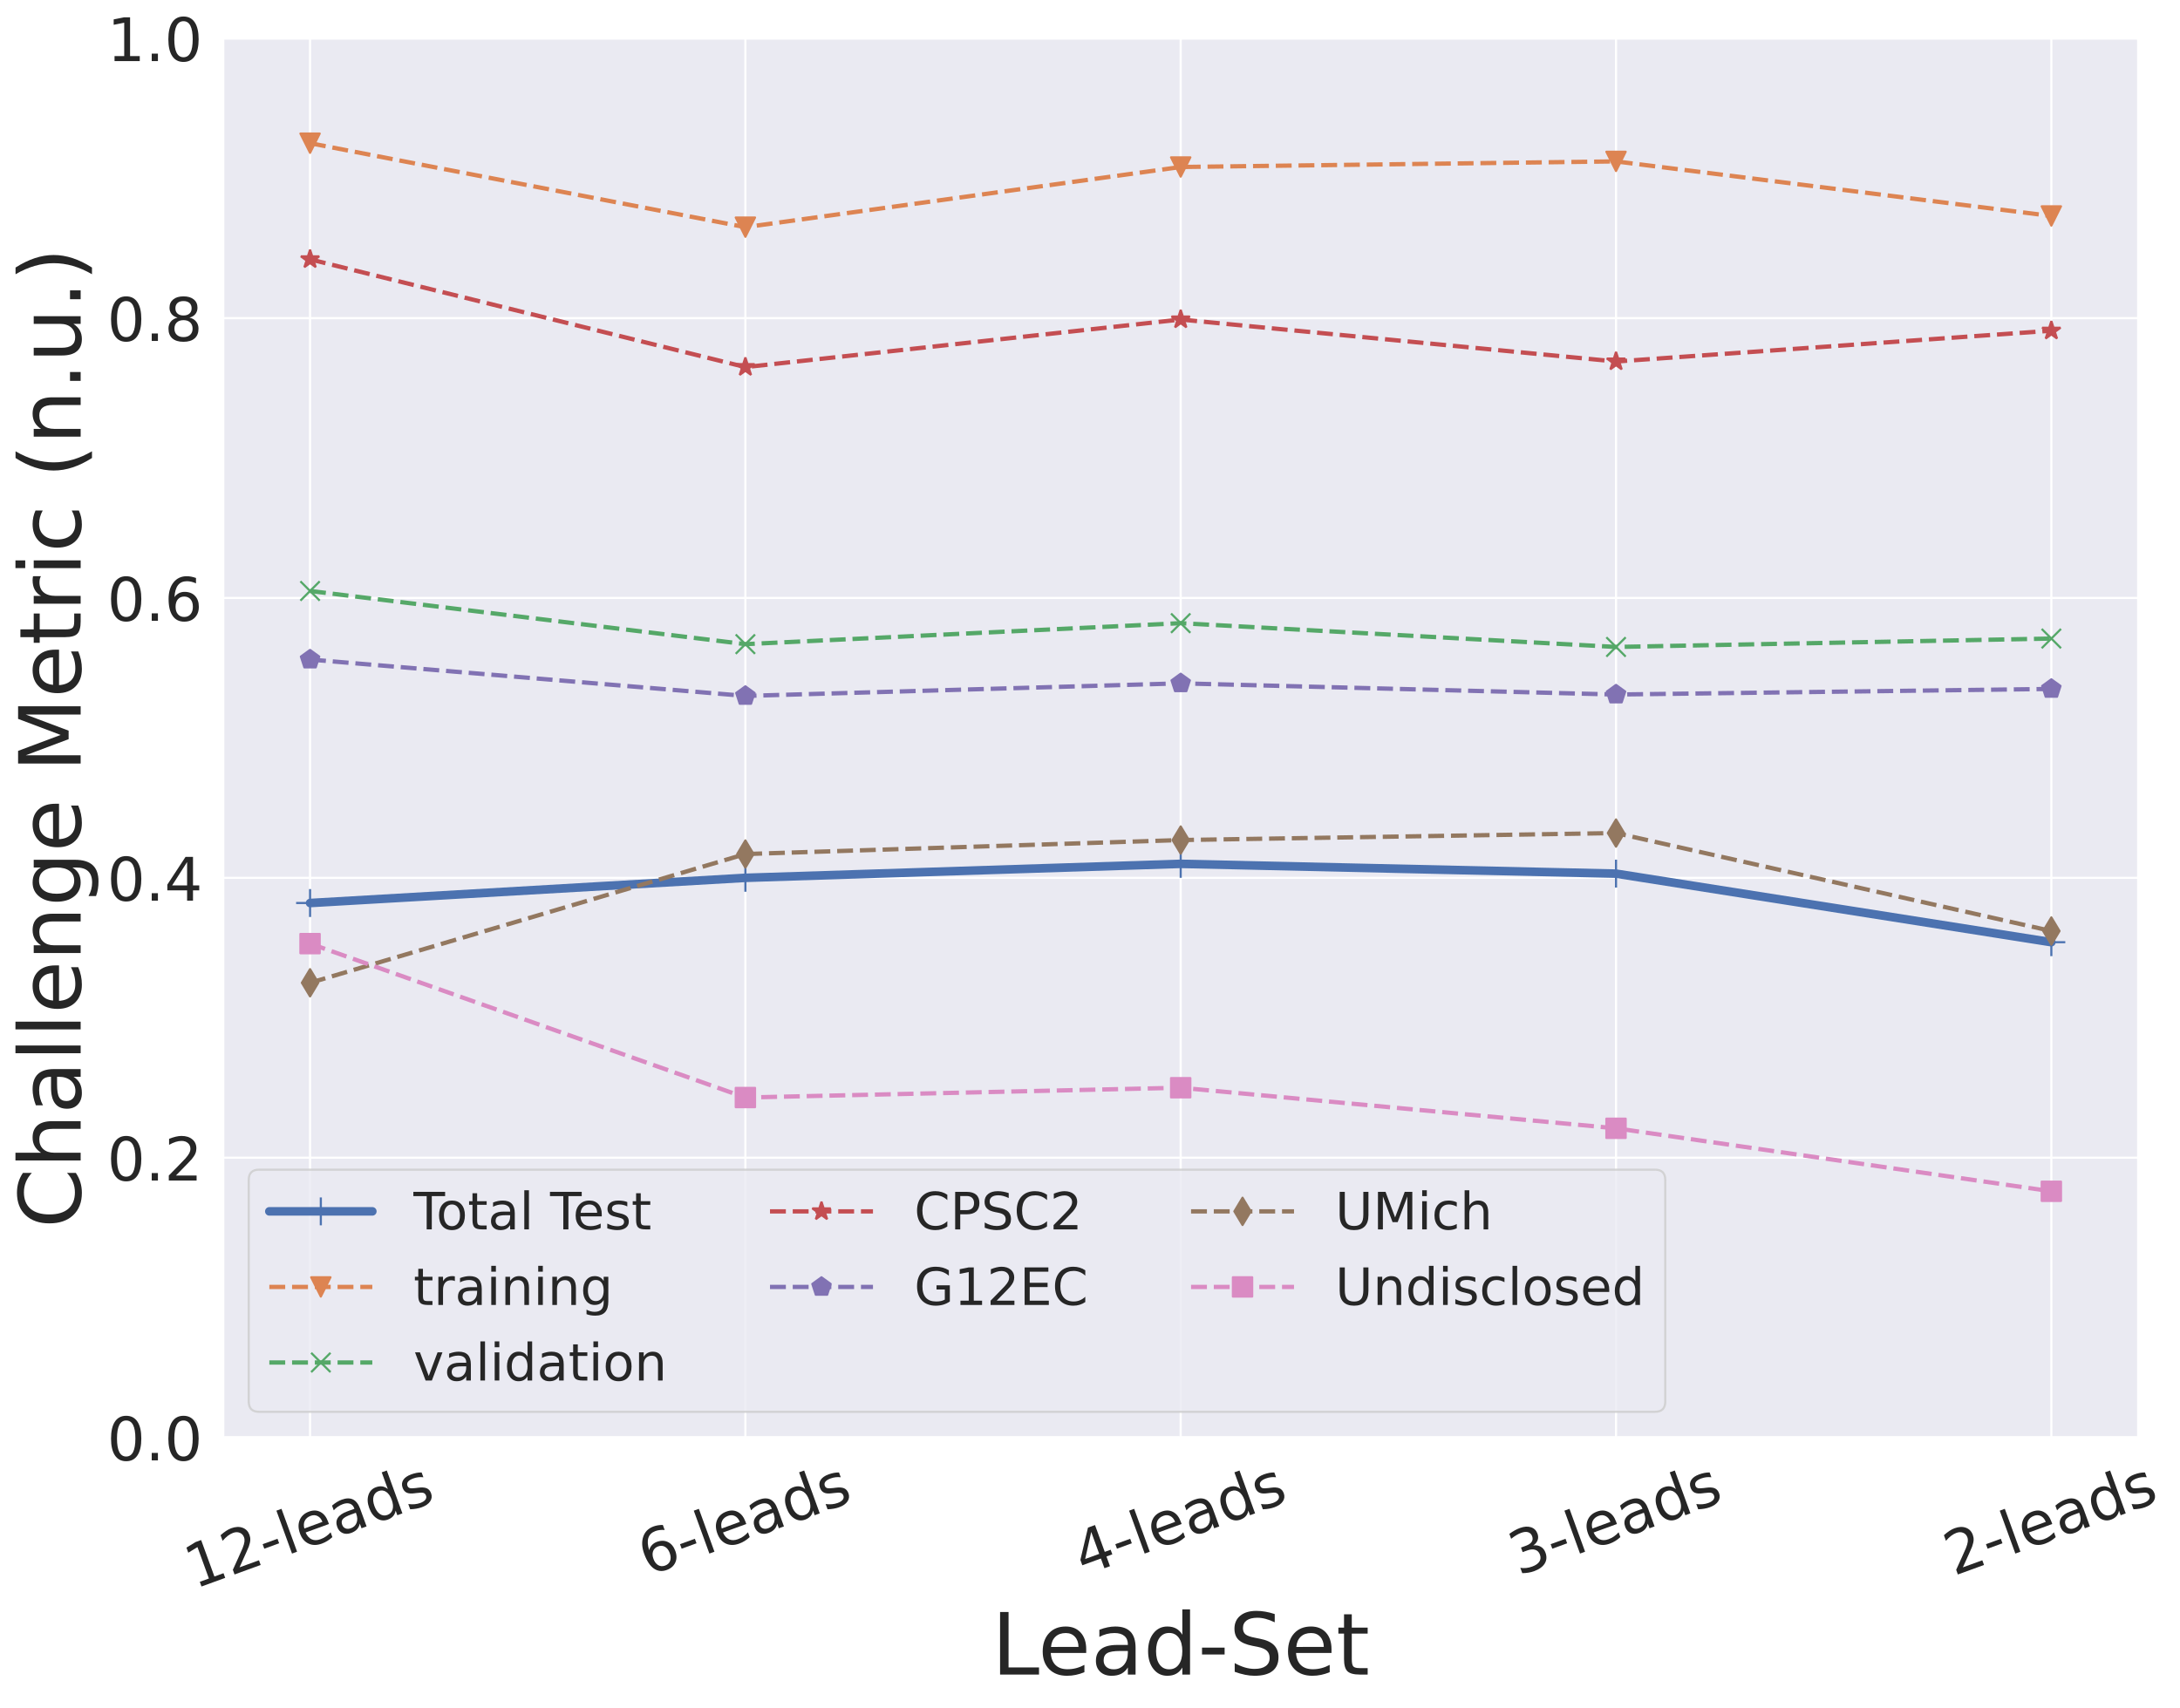 <?xml version="1.0" encoding="utf-8" standalone="no"?>
<!DOCTYPE svg PUBLIC "-//W3C//DTD SVG 1.1//EN"
  "http://www.w3.org/Graphics/SVG/1.1/DTD/svg11.dtd">
<!-- Created with matplotlib (https://matplotlib.org/) -->
<svg height="796.166pt" version="1.1" viewBox="0 0 1016.127 796.166" width="1016.127pt" xmlns="http://www.w3.org/2000/svg" xmlns:xlink="http://www.w3.org/1999/xlink">
 <defs>
  <style type="text/css">*{stroke-linecap:butt;stroke-linejoin:round;}</style>
 </defs>
 <g id="figure_1">
  <g id="patch_1">
   <path d="M 0 796.166 
L 1016.127 796.166 
L 1016.127 0 
L 0 0 
z
" style="fill:#ffffff;"/>
  </g>
  <g id="axes_1">
   <g id="patch_2">
    <path d="M 103.941 670.158 
L 996.741 670.158 
L 996.741 17.838 
L 103.941 17.838 
z
" style="fill:#eaeaf2;"/>
   </g>
   <g id="matplotlib.axis_1">
    <g id="xtick_1">
     <g id="line2d_1">
      <path clip-path="url(#pdc8472f187)" d="M 144.523 670.158 
L 144.523 17.838 
" style="fill:none;stroke:#ffffff;stroke-linecap:round;"/>
     </g>
     <g id="text_1">
      <!-- 12-leads -->
      <g style="fill:#262626;" transform="translate(90.662 740.782)rotate(-20)scale(0.28 -0.28)">
       <defs>
        <path d="M 12.406 8.297 
L 28.516 8.297 
L 28.516 63.922 
L 10.984 60.406 
L 10.984 69.391 
L 28.422 72.906 
L 38.281 72.906 
L 38.281 8.297 
L 54.391 8.297 
L 54.391 0 
L 12.406 0 
z
" id="DejaVuSans-49"/>
        <path d="M 19.188 8.297 
L 53.609 8.297 
L 53.609 0 
L 7.328 0 
L 7.328 8.297 
Q 12.938 14.109 22.625 23.891 
Q 32.328 33.688 34.812 36.531 
Q 39.547 41.844 41.422 45.531 
Q 43.312 49.219 43.312 52.781 
Q 43.312 58.594 39.234 62.25 
Q 35.156 65.922 28.609 65.922 
Q 23.969 65.922 18.812 64.312 
Q 13.672 62.703 7.812 59.422 
L 7.812 69.391 
Q 13.766 71.781 18.938 73 
Q 24.125 74.219 28.422 74.219 
Q 39.75 74.219 46.484 68.547 
Q 53.219 62.891 53.219 53.422 
Q 53.219 48.922 51.531 44.891 
Q 49.859 40.875 45.406 35.406 
Q 44.188 33.984 37.641 27.219 
Q 31.109 20.453 19.188 8.297 
z
" id="DejaVuSans-50"/>
        <path d="M 4.891 31.391 
L 31.203 31.391 
L 31.203 23.391 
L 4.891 23.391 
z
" id="DejaVuSans-45"/>
        <path d="M 9.422 75.984 
L 18.406 75.984 
L 18.406 0 
L 9.422 0 
z
" id="DejaVuSans-108"/>
        <path d="M 56.203 29.594 
L 56.203 25.203 
L 14.891 25.203 
Q 15.484 15.922 20.484 11.062 
Q 25.484 6.203 34.422 6.203 
Q 39.594 6.203 44.453 7.469 
Q 49.312 8.734 54.109 11.281 
L 54.109 2.781 
Q 49.266 0.734 44.188 -0.344 
Q 39.109 -1.422 33.891 -1.422 
Q 20.797 -1.422 13.156 6.188 
Q 5.516 13.812 5.516 26.812 
Q 5.516 40.234 12.766 48.109 
Q 20.016 56 32.328 56 
Q 43.359 56 49.781 48.891 
Q 56.203 41.797 56.203 29.594 
z
M 47.219 32.234 
Q 47.125 39.594 43.094 43.984 
Q 39.062 48.391 32.422 48.391 
Q 24.906 48.391 20.391 44.141 
Q 15.875 39.891 15.188 32.172 
z
" id="DejaVuSans-101"/>
        <path d="M 34.281 27.484 
Q 23.391 27.484 19.188 25 
Q 14.984 22.516 14.984 16.5 
Q 14.984 11.719 18.141 8.906 
Q 21.297 6.109 26.703 6.109 
Q 34.188 6.109 38.703 11.406 
Q 43.219 16.703 43.219 25.484 
L 43.219 27.484 
z
M 52.203 31.203 
L 52.203 0 
L 43.219 0 
L 43.219 8.297 
Q 40.141 3.328 35.547 0.953 
Q 30.953 -1.422 24.312 -1.422 
Q 15.922 -1.422 10.953 3.297 
Q 6 8.016 6 15.922 
Q 6 25.141 12.172 29.828 
Q 18.359 34.516 30.609 34.516 
L 43.219 34.516 
L 43.219 35.406 
Q 43.219 41.609 39.141 45 
Q 35.062 48.391 27.688 48.391 
Q 23 48.391 18.547 47.266 
Q 14.109 46.141 10.016 43.891 
L 10.016 52.203 
Q 14.938 54.109 19.578 55.047 
Q 24.219 56 28.609 56 
Q 40.484 56 46.344 49.844 
Q 52.203 43.703 52.203 31.203 
z
" id="DejaVuSans-97"/>
        <path d="M 45.406 46.391 
L 45.406 75.984 
L 54.391 75.984 
L 54.391 0 
L 45.406 0 
L 45.406 8.203 
Q 42.578 3.328 38.25 0.953 
Q 33.938 -1.422 27.875 -1.422 
Q 17.969 -1.422 11.734 6.484 
Q 5.516 14.406 5.516 27.297 
Q 5.516 40.188 11.734 48.094 
Q 17.969 56 27.875 56 
Q 33.938 56 38.25 53.625 
Q 42.578 51.266 45.406 46.391 
z
M 14.797 27.297 
Q 14.797 17.391 18.875 11.75 
Q 22.953 6.109 30.078 6.109 
Q 37.203 6.109 41.297 11.75 
Q 45.406 17.391 45.406 27.297 
Q 45.406 37.203 41.297 42.844 
Q 37.203 48.484 30.078 48.484 
Q 22.953 48.484 18.875 42.844 
Q 14.797 37.203 14.797 27.297 
z
" id="DejaVuSans-100"/>
        <path d="M 44.281 53.078 
L 44.281 44.578 
Q 40.484 46.531 36.375 47.5 
Q 32.281 48.484 27.875 48.484 
Q 21.188 48.484 17.844 46.438 
Q 14.5 44.391 14.5 40.281 
Q 14.5 37.156 16.891 35.375 
Q 19.281 33.594 26.516 31.984 
L 29.594 31.297 
Q 39.156 29.25 43.188 25.516 
Q 47.219 21.781 47.219 15.094 
Q 47.219 7.469 41.188 3.016 
Q 35.156 -1.422 24.609 -1.422 
Q 20.219 -1.422 15.453 -0.562 
Q 10.688 0.297 5.422 2 
L 5.422 11.281 
Q 10.406 8.688 15.234 7.391 
Q 20.062 6.109 24.812 6.109 
Q 31.156 6.109 34.562 8.281 
Q 37.984 10.453 37.984 14.406 
Q 37.984 18.062 35.516 20.016 
Q 33.062 21.969 24.703 23.781 
L 21.578 24.516 
Q 13.234 26.266 9.516 29.906 
Q 5.812 33.547 5.812 39.891 
Q 5.812 47.609 11.281 51.797 
Q 16.75 56 26.812 56 
Q 31.781 56 36.172 55.266 
Q 40.578 54.547 44.281 53.078 
z
" id="DejaVuSans-115"/>
       </defs>
       <use xlink:href="#DejaVuSans-49"/>
       <use x="63.623" xlink:href="#DejaVuSans-50"/>
       <use x="127.246" xlink:href="#DejaVuSans-45"/>
       <use x="163.33" xlink:href="#DejaVuSans-108"/>
       <use x="191.113" xlink:href="#DejaVuSans-101"/>
       <use x="252.637" xlink:href="#DejaVuSans-97"/>
       <use x="313.916" xlink:href="#DejaVuSans-100"/>
       <use x="377.393" xlink:href="#DejaVuSans-115"/>
      </g>
     </g>
    </g>
    <g id="xtick_2">
     <g id="line2d_2">
      <path clip-path="url(#pdc8472f187)" d="M 347.432 670.158 
L 347.432 17.838 
" style="fill:none;stroke:#ffffff;stroke-linecap:round;"/>
     </g>
     <g id="text_2">
      <!-- 6-leads -->
      <g style="fill:#262626;" transform="translate(301.941 734.689)rotate(-20)scale(0.28 -0.28)">
       <defs>
        <path d="M 33.016 40.375 
Q 26.375 40.375 22.484 35.828 
Q 18.609 31.297 18.609 23.391 
Q 18.609 15.531 22.484 10.953 
Q 26.375 6.391 33.016 6.391 
Q 39.656 6.391 43.531 10.953 
Q 47.406 15.531 47.406 23.391 
Q 47.406 31.297 43.531 35.828 
Q 39.656 40.375 33.016 40.375 
z
M 52.594 71.297 
L 52.594 62.312 
Q 48.875 64.062 45.094 64.984 
Q 41.312 65.922 37.594 65.922 
Q 27.828 65.922 22.672 59.328 
Q 17.531 52.734 16.797 39.406 
Q 19.672 43.656 24.016 45.922 
Q 28.375 48.188 33.594 48.188 
Q 44.578 48.188 50.953 41.516 
Q 57.328 34.859 57.328 23.391 
Q 57.328 12.156 50.688 5.359 
Q 44.047 -1.422 33.016 -1.422 
Q 20.359 -1.422 13.672 8.266 
Q 6.984 17.969 6.984 36.375 
Q 6.984 53.656 15.188 63.938 
Q 23.391 74.219 37.203 74.219 
Q 40.922 74.219 44.703 73.484 
Q 48.484 72.75 52.594 71.297 
z
" id="DejaVuSans-54"/>
       </defs>
       <use xlink:href="#DejaVuSans-54"/>
       <use x="63.623" xlink:href="#DejaVuSans-45"/>
       <use x="99.707" xlink:href="#DejaVuSans-108"/>
       <use x="127.49" xlink:href="#DejaVuSans-101"/>
       <use x="189.014" xlink:href="#DejaVuSans-97"/>
       <use x="250.293" xlink:href="#DejaVuSans-100"/>
       <use x="313.77" xlink:href="#DejaVuSans-115"/>
      </g>
     </g>
    </g>
    <g id="xtick_3">
     <g id="line2d_3">
      <path clip-path="url(#pdc8472f187)" d="M 550.341 670.158 
L 550.341 17.838 
" style="fill:none;stroke:#ffffff;stroke-linecap:round;"/>
     </g>
     <g id="text_3">
      <!-- 4-leads -->
      <g style="fill:#262626;" transform="translate(504.85 734.689)rotate(-20)scale(0.28 -0.28)">
       <defs>
        <path d="M 37.797 64.312 
L 12.891 25.391 
L 37.797 25.391 
z
M 35.203 72.906 
L 47.609 72.906 
L 47.609 25.391 
L 58.016 25.391 
L 58.016 17.188 
L 47.609 17.188 
L 47.609 0 
L 37.797 0 
L 37.797 17.188 
L 4.891 17.188 
L 4.891 26.703 
z
" id="DejaVuSans-52"/>
       </defs>
       <use xlink:href="#DejaVuSans-52"/>
       <use x="63.623" xlink:href="#DejaVuSans-45"/>
       <use x="99.707" xlink:href="#DejaVuSans-108"/>
       <use x="127.49" xlink:href="#DejaVuSans-101"/>
       <use x="189.014" xlink:href="#DejaVuSans-97"/>
       <use x="250.293" xlink:href="#DejaVuSans-100"/>
       <use x="313.77" xlink:href="#DejaVuSans-115"/>
      </g>
     </g>
    </g>
    <g id="xtick_4">
     <g id="line2d_4">
      <path clip-path="url(#pdc8472f187)" d="M 753.25 670.158 
L 753.25 17.838 
" style="fill:none;stroke:#ffffff;stroke-linecap:round;"/>
     </g>
     <g id="text_4">
      <!-- 3-leads -->
      <g style="fill:#262626;" transform="translate(707.759 734.689)rotate(-20)scale(0.28 -0.28)">
       <defs>
        <path d="M 40.578 39.312 
Q 47.656 37.797 51.625 33 
Q 55.609 28.219 55.609 21.188 
Q 55.609 10.406 48.188 4.484 
Q 40.766 -1.422 27.094 -1.422 
Q 22.516 -1.422 17.656 -0.516 
Q 12.797 0.391 7.625 2.203 
L 7.625 11.719 
Q 11.719 9.328 16.594 8.109 
Q 21.484 6.891 26.812 6.891 
Q 36.078 6.891 40.938 10.547 
Q 45.797 14.203 45.797 21.188 
Q 45.797 27.641 41.281 31.266 
Q 36.766 34.906 28.719 34.906 
L 20.219 34.906 
L 20.219 43.016 
L 29.109 43.016 
Q 36.375 43.016 40.234 45.922 
Q 44.094 48.828 44.094 54.297 
Q 44.094 59.906 40.109 62.906 
Q 36.141 65.922 28.719 65.922 
Q 24.656 65.922 20.016 65.031 
Q 15.375 64.156 9.812 62.312 
L 9.812 71.094 
Q 15.438 72.656 20.344 73.438 
Q 25.25 74.219 29.594 74.219 
Q 40.828 74.219 47.359 69.109 
Q 53.906 64.016 53.906 55.328 
Q 53.906 49.266 50.438 45.094 
Q 46.969 40.922 40.578 39.312 
z
" id="DejaVuSans-51"/>
       </defs>
       <use xlink:href="#DejaVuSans-51"/>
       <use x="63.623" xlink:href="#DejaVuSans-45"/>
       <use x="99.707" xlink:href="#DejaVuSans-108"/>
       <use x="127.49" xlink:href="#DejaVuSans-101"/>
       <use x="189.014" xlink:href="#DejaVuSans-97"/>
       <use x="250.293" xlink:href="#DejaVuSans-100"/>
       <use x="313.77" xlink:href="#DejaVuSans-115"/>
      </g>
     </g>
    </g>
    <g id="xtick_5">
     <g id="line2d_5">
      <path clip-path="url(#pdc8472f187)" d="M 956.159 670.158 
L 956.159 17.838 
" style="fill:none;stroke:#ffffff;stroke-linecap:round;"/>
     </g>
     <g id="text_5">
      <!-- 2-leads -->
      <g style="fill:#262626;" transform="translate(910.669 734.689)rotate(-20)scale(0.28 -0.28)">
       <use xlink:href="#DejaVuSans-50"/>
       <use x="63.623" xlink:href="#DejaVuSans-45"/>
       <use x="99.707" xlink:href="#DejaVuSans-108"/>
       <use x="127.49" xlink:href="#DejaVuSans-101"/>
       <use x="189.014" xlink:href="#DejaVuSans-97"/>
       <use x="250.293" xlink:href="#DejaVuSans-100"/>
       <use x="313.77" xlink:href="#DejaVuSans-115"/>
      </g>
     </g>
    </g>
    <g id="text_6">
     <!-- Lead-Set -->
     <g style="fill:#262626;" transform="translate(462.229 780.647)scale(0.4 -0.4)">
      <defs>
       <path d="M 9.812 72.906 
L 19.672 72.906 
L 19.672 8.297 
L 55.172 8.297 
L 55.172 0 
L 9.812 0 
z
" id="DejaVuSans-76"/>
       <path d="M 53.516 70.516 
L 53.516 60.891 
Q 47.906 63.578 42.922 64.891 
Q 37.938 66.219 33.297 66.219 
Q 25.25 66.219 20.875 63.094 
Q 16.5 59.969 16.5 54.203 
Q 16.5 49.359 19.406 46.891 
Q 22.312 44.438 30.422 42.922 
L 36.375 41.703 
Q 47.406 39.594 52.656 34.297 
Q 57.906 29 57.906 20.125 
Q 57.906 9.516 50.797 4.047 
Q 43.703 -1.422 29.984 -1.422 
Q 24.812 -1.422 18.969 -0.25 
Q 13.141 0.922 6.891 3.219 
L 6.891 13.375 
Q 12.891 10.016 18.656 8.297 
Q 24.422 6.594 29.984 6.594 
Q 38.422 6.594 43.016 9.906 
Q 47.609 13.234 47.609 19.391 
Q 47.609 24.75 44.312 27.781 
Q 41.016 30.812 33.5 32.328 
L 27.484 33.5 
Q 16.453 35.688 11.516 40.375 
Q 6.594 45.062 6.594 53.422 
Q 6.594 63.094 13.406 68.656 
Q 20.219 74.219 32.172 74.219 
Q 37.312 74.219 42.625 73.281 
Q 47.953 72.359 53.516 70.516 
z
" id="DejaVuSans-83"/>
       <path d="M 18.312 70.219 
L 18.312 54.688 
L 36.812 54.688 
L 36.812 47.703 
L 18.312 47.703 
L 18.312 18.016 
Q 18.312 11.328 20.141 9.422 
Q 21.969 7.516 27.594 7.516 
L 36.812 7.516 
L 36.812 0 
L 27.594 0 
Q 17.188 0 13.234 3.875 
Q 9.281 7.766 9.281 18.016 
L 9.281 47.703 
L 2.688 47.703 
L 2.688 54.688 
L 9.281 54.688 
L 9.281 70.219 
z
" id="DejaVuSans-116"/>
      </defs>
      <use xlink:href="#DejaVuSans-76"/>
      <use x="53.963" xlink:href="#DejaVuSans-101"/>
      <use x="115.486" xlink:href="#DejaVuSans-97"/>
      <use x="176.766" xlink:href="#DejaVuSans-100"/>
      <use x="240.242" xlink:href="#DejaVuSans-45"/>
      <use x="276.326" xlink:href="#DejaVuSans-83"/>
      <use x="339.803" xlink:href="#DejaVuSans-101"/>
      <use x="401.326" xlink:href="#DejaVuSans-116"/>
     </g>
    </g>
   </g>
   <g id="matplotlib.axis_2">
    <g id="ytick_1">
     <g id="line2d_6">
      <path clip-path="url(#pdc8472f187)" d="M 103.941 670.158 
L 996.741 670.158 
" style="fill:none;stroke:#ffffff;stroke-linecap:round;"/>
     </g>
     <g id="text_7">
      <!-- 0.0 -->
      <g style="fill:#262626;" transform="translate(49.913 680.796)scale(0.28 -0.28)">
       <defs>
        <path d="M 31.781 66.406 
Q 24.172 66.406 20.328 58.906 
Q 16.5 51.422 16.5 36.375 
Q 16.5 21.391 20.328 13.891 
Q 24.172 6.391 31.781 6.391 
Q 39.453 6.391 43.281 13.891 
Q 47.125 21.391 47.125 36.375 
Q 47.125 51.422 43.281 58.906 
Q 39.453 66.406 31.781 66.406 
z
M 31.781 74.219 
Q 44.047 74.219 50.516 64.516 
Q 56.984 54.828 56.984 36.375 
Q 56.984 17.969 50.516 8.266 
Q 44.047 -1.422 31.781 -1.422 
Q 19.531 -1.422 13.062 8.266 
Q 6.594 17.969 6.594 36.375 
Q 6.594 54.828 13.062 64.516 
Q 19.531 74.219 31.781 74.219 
z
" id="DejaVuSans-48"/>
        <path d="M 10.688 12.406 
L 21 12.406 
L 21 0 
L 10.688 0 
z
" id="DejaVuSans-46"/>
       </defs>
       <use xlink:href="#DejaVuSans-48"/>
       <use x="63.623" xlink:href="#DejaVuSans-46"/>
       <use x="95.41" xlink:href="#DejaVuSans-48"/>
      </g>
     </g>
    </g>
    <g id="ytick_2">
     <g id="line2d_7">
      <path clip-path="url(#pdc8472f187)" d="M 103.941 539.694 
L 996.741 539.694 
" style="fill:none;stroke:#ffffff;stroke-linecap:round;"/>
     </g>
     <g id="text_8">
      <!-- 0.2 -->
      <g style="fill:#262626;" transform="translate(49.913 550.332)scale(0.28 -0.28)">
       <use xlink:href="#DejaVuSans-48"/>
       <use x="63.623" xlink:href="#DejaVuSans-46"/>
       <use x="95.41" xlink:href="#DejaVuSans-50"/>
      </g>
     </g>
    </g>
    <g id="ytick_3">
     <g id="line2d_8">
      <path clip-path="url(#pdc8472f187)" d="M 103.941 409.23 
L 996.741 409.23 
" style="fill:none;stroke:#ffffff;stroke-linecap:round;"/>
     </g>
     <g id="text_9">
      <!-- 0.4 -->
      <g style="fill:#262626;" transform="translate(49.913 419.868)scale(0.28 -0.28)">
       <use xlink:href="#DejaVuSans-48"/>
       <use x="63.623" xlink:href="#DejaVuSans-46"/>
       <use x="95.41" xlink:href="#DejaVuSans-52"/>
      </g>
     </g>
    </g>
    <g id="ytick_4">
     <g id="line2d_9">
      <path clip-path="url(#pdc8472f187)" d="M 103.941 278.766 
L 996.741 278.766 
" style="fill:none;stroke:#ffffff;stroke-linecap:round;"/>
     </g>
     <g id="text_10">
      <!-- 0.6 -->
      <g style="fill:#262626;" transform="translate(49.913 289.404)scale(0.28 -0.28)">
       <use xlink:href="#DejaVuSans-48"/>
       <use x="63.623" xlink:href="#DejaVuSans-46"/>
       <use x="95.41" xlink:href="#DejaVuSans-54"/>
      </g>
     </g>
    </g>
    <g id="ytick_5">
     <g id="line2d_10">
      <path clip-path="url(#pdc8472f187)" d="M 103.941 148.302 
L 996.741 148.302 
" style="fill:none;stroke:#ffffff;stroke-linecap:round;"/>
     </g>
     <g id="text_11">
      <!-- 0.8 -->
      <g style="fill:#262626;" transform="translate(49.913 158.94)scale(0.28 -0.28)">
       <defs>
        <path d="M 31.781 34.625 
Q 24.75 34.625 20.719 30.859 
Q 16.703 27.094 16.703 20.516 
Q 16.703 13.922 20.719 10.156 
Q 24.75 6.391 31.781 6.391 
Q 38.812 6.391 42.859 10.172 
Q 46.922 13.969 46.922 20.516 
Q 46.922 27.094 42.891 30.859 
Q 38.875 34.625 31.781 34.625 
z
M 21.922 38.812 
Q 15.578 40.375 12.031 44.719 
Q 8.5 49.078 8.5 55.328 
Q 8.5 64.062 14.719 69.141 
Q 20.953 74.219 31.781 74.219 
Q 42.672 74.219 48.875 69.141 
Q 55.078 64.062 55.078 55.328 
Q 55.078 49.078 51.531 44.719 
Q 48 40.375 41.703 38.812 
Q 48.828 37.156 52.797 32.312 
Q 56.781 27.484 56.781 20.516 
Q 56.781 9.906 50.312 4.234 
Q 43.844 -1.422 31.781 -1.422 
Q 19.734 -1.422 13.25 4.234 
Q 6.781 9.906 6.781 20.516 
Q 6.781 27.484 10.781 32.312 
Q 14.797 37.156 21.922 38.812 
z
M 18.312 54.391 
Q 18.312 48.734 21.844 45.562 
Q 25.391 42.391 31.781 42.391 
Q 38.141 42.391 41.719 45.562 
Q 45.312 48.734 45.312 54.391 
Q 45.312 60.062 41.719 63.234 
Q 38.141 66.406 31.781 66.406 
Q 25.391 66.406 21.844 63.234 
Q 18.312 60.062 18.312 54.391 
z
" id="DejaVuSans-56"/>
       </defs>
       <use xlink:href="#DejaVuSans-48"/>
       <use x="63.623" xlink:href="#DejaVuSans-46"/>
       <use x="95.41" xlink:href="#DejaVuSans-56"/>
      </g>
     </g>
    </g>
    <g id="ytick_6">
     <g id="line2d_11">
      <path clip-path="url(#pdc8472f187)" d="M 103.941 17.838 
L 996.741 17.838 
" style="fill:none;stroke:#ffffff;stroke-linecap:round;"/>
     </g>
     <g id="text_12">
      <!-- 1.0 -->
      <g style="fill:#262626;" transform="translate(49.913 28.476)scale(0.28 -0.28)">
       <use xlink:href="#DejaVuSans-49"/>
       <use x="63.623" xlink:href="#DejaVuSans-46"/>
       <use x="95.41" xlink:href="#DejaVuSans-48"/>
      </g>
     </g>
    </g>
    <g id="text_13">
     <!-- Challenge Metric (n.u.) -->
     <g style="fill:#262626;" transform="translate(37.594 572.551)rotate(-90)scale(0.4 -0.4)">
      <defs>
       <path d="M 64.406 67.281 
L 64.406 56.891 
Q 59.422 61.531 53.781 63.812 
Q 48.141 66.109 41.797 66.109 
Q 29.297 66.109 22.656 58.469 
Q 16.016 50.828 16.016 36.375 
Q 16.016 21.969 22.656 14.328 
Q 29.297 6.688 41.797 6.688 
Q 48.141 6.688 53.781 8.984 
Q 59.422 11.281 64.406 15.922 
L 64.406 5.609 
Q 59.234 2.094 53.438 0.328 
Q 47.656 -1.422 41.219 -1.422 
Q 24.656 -1.422 15.125 8.703 
Q 5.609 18.844 5.609 36.375 
Q 5.609 53.953 15.125 64.078 
Q 24.656 74.219 41.219 74.219 
Q 47.75 74.219 53.531 72.484 
Q 59.328 70.75 64.406 67.281 
z
" id="DejaVuSans-67"/>
       <path d="M 54.891 33.016 
L 54.891 0 
L 45.906 0 
L 45.906 32.719 
Q 45.906 40.484 42.875 44.328 
Q 39.844 48.188 33.797 48.188 
Q 26.516 48.188 22.312 43.547 
Q 18.109 38.922 18.109 30.906 
L 18.109 0 
L 9.078 0 
L 9.078 75.984 
L 18.109 75.984 
L 18.109 46.188 
Q 21.344 51.125 25.703 53.562 
Q 30.078 56 35.797 56 
Q 45.219 56 50.047 50.172 
Q 54.891 44.344 54.891 33.016 
z
" id="DejaVuSans-104"/>
       <path d="M 54.891 33.016 
L 54.891 0 
L 45.906 0 
L 45.906 32.719 
Q 45.906 40.484 42.875 44.328 
Q 39.844 48.188 33.797 48.188 
Q 26.516 48.188 22.312 43.547 
Q 18.109 38.922 18.109 30.906 
L 18.109 0 
L 9.078 0 
L 9.078 54.688 
L 18.109 54.688 
L 18.109 46.188 
Q 21.344 51.125 25.703 53.562 
Q 30.078 56 35.797 56 
Q 45.219 56 50.047 50.172 
Q 54.891 44.344 54.891 33.016 
z
" id="DejaVuSans-110"/>
       <path d="M 45.406 27.984 
Q 45.406 37.75 41.375 43.109 
Q 37.359 48.484 30.078 48.484 
Q 22.859 48.484 18.828 43.109 
Q 14.797 37.75 14.797 27.984 
Q 14.797 18.266 18.828 12.891 
Q 22.859 7.516 30.078 7.516 
Q 37.359 7.516 41.375 12.891 
Q 45.406 18.266 45.406 27.984 
z
M 54.391 6.781 
Q 54.391 -7.172 48.188 -13.984 
Q 42 -20.797 29.203 -20.797 
Q 24.469 -20.797 20.266 -20.094 
Q 16.062 -19.391 12.109 -17.922 
L 12.109 -9.188 
Q 16.062 -11.328 19.922 -12.344 
Q 23.781 -13.375 27.781 -13.375 
Q 36.625 -13.375 41.016 -8.766 
Q 45.406 -4.156 45.406 5.172 
L 45.406 9.625 
Q 42.625 4.781 38.281 2.391 
Q 33.938 0 27.875 0 
Q 17.828 0 11.672 7.656 
Q 5.516 15.328 5.516 27.984 
Q 5.516 40.672 11.672 48.328 
Q 17.828 56 27.875 56 
Q 33.938 56 38.281 53.609 
Q 42.625 51.219 45.406 46.391 
L 45.406 54.688 
L 54.391 54.688 
z
" id="DejaVuSans-103"/>
       <path id="DejaVuSans-32"/>
       <path d="M 9.812 72.906 
L 24.516 72.906 
L 43.109 23.297 
L 61.812 72.906 
L 76.516 72.906 
L 76.516 0 
L 66.891 0 
L 66.891 64.016 
L 48.094 14.016 
L 38.188 14.016 
L 19.391 64.016 
L 19.391 0 
L 9.812 0 
z
" id="DejaVuSans-77"/>
       <path d="M 41.109 46.297 
Q 39.594 47.172 37.812 47.578 
Q 36.031 48 33.891 48 
Q 26.266 48 22.188 43.047 
Q 18.109 38.094 18.109 28.812 
L 18.109 0 
L 9.078 0 
L 9.078 54.688 
L 18.109 54.688 
L 18.109 46.188 
Q 20.953 51.172 25.484 53.578 
Q 30.031 56 36.531 56 
Q 37.453 56 38.578 55.875 
Q 39.703 55.766 41.062 55.516 
z
" id="DejaVuSans-114"/>
       <path d="M 9.422 54.688 
L 18.406 54.688 
L 18.406 0 
L 9.422 0 
z
M 9.422 75.984 
L 18.406 75.984 
L 18.406 64.594 
L 9.422 64.594 
z
" id="DejaVuSans-105"/>
       <path d="M 48.781 52.594 
L 48.781 44.188 
Q 44.969 46.297 41.141 47.344 
Q 37.312 48.391 33.406 48.391 
Q 24.656 48.391 19.812 42.844 
Q 14.984 37.312 14.984 27.297 
Q 14.984 17.281 19.812 11.734 
Q 24.656 6.203 33.406 6.203 
Q 37.312 6.203 41.141 7.25 
Q 44.969 8.297 48.781 10.406 
L 48.781 2.094 
Q 45.016 0.344 40.984 -0.531 
Q 36.969 -1.422 32.422 -1.422 
Q 20.062 -1.422 12.781 6.344 
Q 5.516 14.109 5.516 27.297 
Q 5.516 40.672 12.859 48.328 
Q 20.219 56 33.016 56 
Q 37.156 56 41.109 55.141 
Q 45.062 54.297 48.781 52.594 
z
" id="DejaVuSans-99"/>
       <path d="M 31 75.875 
Q 24.469 64.656 21.281 53.656 
Q 18.109 42.672 18.109 31.391 
Q 18.109 20.125 21.312 9.062 
Q 24.516 -2 31 -13.188 
L 23.188 -13.188 
Q 15.875 -1.703 12.234 9.375 
Q 8.594 20.453 8.594 31.391 
Q 8.594 42.281 12.203 53.312 
Q 15.828 64.359 23.188 75.875 
z
" id="DejaVuSans-40"/>
       <path d="M 8.5 21.578 
L 8.5 54.688 
L 17.484 54.688 
L 17.484 21.922 
Q 17.484 14.156 20.5 10.266 
Q 23.531 6.391 29.594 6.391 
Q 36.859 6.391 41.078 11.031 
Q 45.312 15.672 45.312 23.688 
L 45.312 54.688 
L 54.297 54.688 
L 54.297 0 
L 45.312 0 
L 45.312 8.406 
Q 42.047 3.422 37.719 1 
Q 33.406 -1.422 27.688 -1.422 
Q 18.266 -1.422 13.375 4.438 
Q 8.5 10.297 8.5 21.578 
z
M 31.109 56 
z
" id="DejaVuSans-117"/>
       <path d="M 8.016 75.875 
L 15.828 75.875 
Q 23.141 64.359 26.781 53.312 
Q 30.422 42.281 30.422 31.391 
Q 30.422 20.453 26.781 9.375 
Q 23.141 -1.703 15.828 -13.188 
L 8.016 -13.188 
Q 14.5 -2 17.703 9.062 
Q 20.906 20.125 20.906 31.391 
Q 20.906 42.672 17.703 53.656 
Q 14.5 64.656 8.016 75.875 
z
" id="DejaVuSans-41"/>
      </defs>
      <use xlink:href="#DejaVuSans-67"/>
      <use x="69.824" xlink:href="#DejaVuSans-104"/>
      <use x="133.203" xlink:href="#DejaVuSans-97"/>
      <use x="194.482" xlink:href="#DejaVuSans-108"/>
      <use x="222.266" xlink:href="#DejaVuSans-108"/>
      <use x="250.049" xlink:href="#DejaVuSans-101"/>
      <use x="311.572" xlink:href="#DejaVuSans-110"/>
      <use x="374.951" xlink:href="#DejaVuSans-103"/>
      <use x="438.428" xlink:href="#DejaVuSans-101"/>
      <use x="499.951" xlink:href="#DejaVuSans-32"/>
      <use x="531.738" xlink:href="#DejaVuSans-77"/>
      <use x="618.018" xlink:href="#DejaVuSans-101"/>
      <use x="679.541" xlink:href="#DejaVuSans-116"/>
      <use x="718.75" xlink:href="#DejaVuSans-114"/>
      <use x="759.863" xlink:href="#DejaVuSans-105"/>
      <use x="787.646" xlink:href="#DejaVuSans-99"/>
      <use x="842.627" xlink:href="#DejaVuSans-32"/>
      <use x="874.414" xlink:href="#DejaVuSans-40"/>
      <use x="913.428" xlink:href="#DejaVuSans-110"/>
      <use x="976.807" xlink:href="#DejaVuSans-46"/>
      <use x="1008.594" xlink:href="#DejaVuSans-117"/>
      <use x="1071.973" xlink:href="#DejaVuSans-46"/>
      <use x="1103.76" xlink:href="#DejaVuSans-41"/>
     </g>
    </g>
   </g>
   <g id="line2d_12">
    <path clip-path="url(#pdc8472f187)" d="M 144.523 420.972 
L 347.432 409.23 
L 550.341 402.707 
L 753.25 407.273 
L 956.159 439.237 
" style="fill:none;stroke:#4c72b0;stroke-linecap:round;stroke-width:4;"/>
    <defs>
     <path d="M -6.5 0 
L 6.5 0 
M 0 6.5 
L 0 -6.5 
" id="m5e061ed864" style="stroke:#4c72b0;"/>
    </defs>
    <g clip-path="url(#pdc8472f187)">
     <use style="fill:#4c72b0;stroke:#4c72b0;" x="144.523" xlink:href="#m5e061ed864" y="420.972"/>
     <use style="fill:#4c72b0;stroke:#4c72b0;" x="347.432" xlink:href="#m5e061ed864" y="409.23"/>
     <use style="fill:#4c72b0;stroke:#4c72b0;" x="550.341" xlink:href="#m5e061ed864" y="402.707"/>
     <use style="fill:#4c72b0;stroke:#4c72b0;" x="753.25" xlink:href="#m5e061ed864" y="407.273"/>
     <use style="fill:#4c72b0;stroke:#4c72b0;" x="956.159" xlink:href="#m5e061ed864" y="439.237"/>
    </g>
   </g>
   <g id="line2d_13">
    <path clip-path="url(#pdc8472f187)" d="M 144.523 66.762 
L 347.432 105.901 
L 550.341 77.851 
L 753.25 75.242 
L 956.159 100.682 
" style="fill:none;stroke:#dd8452;stroke-dasharray:7.4,3.2;stroke-dashoffset:0;stroke-width:2;"/>
    <defs>
     <path d="M -0 4.5 
L 4.5 -4.5 
L -4.5 -4.5 
z
" id="m338e8774f6" style="stroke:#dd8452;stroke-linejoin:miter;"/>
    </defs>
    <g clip-path="url(#pdc8472f187)">
     <use style="fill:#dd8452;stroke:#dd8452;stroke-linejoin:miter;" x="144.523" xlink:href="#m338e8774f6" y="66.762"/>
     <use style="fill:#dd8452;stroke:#dd8452;stroke-linejoin:miter;" x="347.432" xlink:href="#m338e8774f6" y="105.901"/>
     <use style="fill:#dd8452;stroke:#dd8452;stroke-linejoin:miter;" x="550.341" xlink:href="#m338e8774f6" y="77.851"/>
     <use style="fill:#dd8452;stroke:#dd8452;stroke-linejoin:miter;" x="753.25" xlink:href="#m338e8774f6" y="75.242"/>
     <use style="fill:#dd8452;stroke:#dd8452;stroke-linejoin:miter;" x="956.159" xlink:href="#m338e8774f6" y="100.682"/>
    </g>
   </g>
   <g id="line2d_14">
    <path clip-path="url(#pdc8472f187)" d="M 144.523 275.504 
L 347.432 300.292 
L 550.341 290.508 
L 753.25 301.597 
L 956.159 297.683 
" style="fill:none;stroke:#55a868;stroke-dasharray:7.4,3.2;stroke-dashoffset:0;stroke-width:2;"/>
    <defs>
     <path d="M -4.5 4.5 
L 4.5 -4.5 
M -4.5 -4.5 
L 4.5 4.5 
" id="m3736cc0eb7" style="stroke:#55a868;"/>
    </defs>
    <g clip-path="url(#pdc8472f187)">
     <use style="fill:#55a868;stroke:#55a868;" x="144.523" xlink:href="#m3736cc0eb7" y="275.504"/>
     <use style="fill:#55a868;stroke:#55a868;" x="347.432" xlink:href="#m3736cc0eb7" y="300.292"/>
     <use style="fill:#55a868;stroke:#55a868;" x="550.341" xlink:href="#m3736cc0eb7" y="290.508"/>
     <use style="fill:#55a868;stroke:#55a868;" x="753.25" xlink:href="#m3736cc0eb7" y="301.597"/>
     <use style="fill:#55a868;stroke:#55a868;" x="956.159" xlink:href="#m3736cc0eb7" y="297.683"/>
    </g>
   </g>
   <g id="line2d_15">
    <path clip-path="url(#pdc8472f187)" d="M 144.523 120.904 
L 347.432 171.133 
L 550.341 148.954 
L 753.25 168.524 
L 956.159 154.173 
" style="fill:none;stroke:#c44e52;stroke-dasharray:7.4,3.2;stroke-dashoffset:0;stroke-width:2;"/>
    <defs>
     <path d="M 0 -4.5 
L -1.01 -1.391 
L -4.28 -1.391 
L -1.635 0.531 
L -2.645 3.641 
L -0 1.719 
L 2.645 3.641 
L 1.635 0.531 
L 4.28 -1.391 
L 1.01 -1.391 
z
" id="m844bf51c5f" style="stroke:#c44e52;stroke-linejoin:bevel;"/>
    </defs>
    <g clip-path="url(#pdc8472f187)">
     <use style="fill:#c44e52;stroke:#c44e52;stroke-linejoin:bevel;" x="144.523" xlink:href="#m844bf51c5f" y="120.904"/>
     <use style="fill:#c44e52;stroke:#c44e52;stroke-linejoin:bevel;" x="347.432" xlink:href="#m844bf51c5f" y="171.133"/>
     <use style="fill:#c44e52;stroke:#c44e52;stroke-linejoin:bevel;" x="550.341" xlink:href="#m844bf51c5f" y="148.954"/>
     <use style="fill:#c44e52;stroke:#c44e52;stroke-linejoin:bevel;" x="753.25" xlink:href="#m844bf51c5f" y="168.524"/>
     <use style="fill:#c44e52;stroke:#c44e52;stroke-linejoin:bevel;" x="956.159" xlink:href="#m844bf51c5f" y="154.173"/>
    </g>
   </g>
   <g id="line2d_16">
    <path clip-path="url(#pdc8472f187)" d="M 144.523 307.468 
L 347.432 324.428 
L 550.341 318.557 
L 753.25 323.776 
L 956.159 321.167 
" style="fill:none;stroke:#8172b3;stroke-dasharray:7.4,3.2;stroke-dashoffset:0;stroke-width:2;"/>
    <defs>
     <path d="M 0 -4.5 
L -4.28 -1.391 
L -2.645 3.641 
L 2.645 3.641 
L 4.28 -1.391 
z
" id="md0fac930c2" style="stroke:#8172b3;stroke-linejoin:miter;"/>
    </defs>
    <g clip-path="url(#pdc8472f187)">
     <use style="fill:#8172b3;stroke:#8172b3;stroke-linejoin:miter;" x="144.523" xlink:href="#md0fac930c2" y="307.468"/>
     <use style="fill:#8172b3;stroke:#8172b3;stroke-linejoin:miter;" x="347.432" xlink:href="#md0fac930c2" y="324.428"/>
     <use style="fill:#8172b3;stroke:#8172b3;stroke-linejoin:miter;" x="550.341" xlink:href="#md0fac930c2" y="318.557"/>
     <use style="fill:#8172b3;stroke:#8172b3;stroke-linejoin:miter;" x="753.25" xlink:href="#md0fac930c2" y="323.776"/>
     <use style="fill:#8172b3;stroke:#8172b3;stroke-linejoin:miter;" x="956.159" xlink:href="#md0fac930c2" y="321.167"/>
    </g>
   </g>
   <g id="line2d_17">
    <path clip-path="url(#pdc8472f187)" d="M 144.523 458.154 
L 347.432 398.14 
L 550.341 391.617 
L 753.25 388.356 
L 956.159 434.018 
" style="fill:none;stroke:#937860;stroke-dasharray:7.4,3.2;stroke-dashoffset:0;stroke-width:2;"/>
    <defs>
     <path d="M -0 6.364 
L 3.818 0 
L 0 -6.364 
L -3.818 -0 
z
" id="md631d69ddb" style="stroke:#937860;stroke-linejoin:miter;"/>
    </defs>
    <g clip-path="url(#pdc8472f187)">
     <use style="fill:#937860;stroke:#937860;stroke-linejoin:miter;" x="144.523" xlink:href="#md631d69ddb" y="458.154"/>
     <use style="fill:#937860;stroke:#937860;stroke-linejoin:miter;" x="347.432" xlink:href="#md631d69ddb" y="398.14"/>
     <use style="fill:#937860;stroke:#937860;stroke-linejoin:miter;" x="550.341" xlink:href="#md631d69ddb" y="391.617"/>
     <use style="fill:#937860;stroke:#937860;stroke-linejoin:miter;" x="753.25" xlink:href="#md631d69ddb" y="388.356"/>
     <use style="fill:#937860;stroke:#937860;stroke-linejoin:miter;" x="956.159" xlink:href="#md631d69ddb" y="434.018"/>
    </g>
   </g>
   <g id="line2d_18">
    <path clip-path="url(#pdc8472f187)" d="M 144.523 439.889 
L 347.432 511.644 
L 550.341 507.078 
L 753.25 525.995 
L 956.159 555.349 
" style="fill:none;stroke:#da8bc3;stroke-dasharray:7.4,3.2;stroke-dashoffset:0;stroke-width:2;"/>
    <defs>
     <path d="M -4.5 4.5 
L 4.5 4.5 
L 4.5 -4.5 
L -4.5 -4.5 
z
" id="m18a50c08c6" style="stroke:#da8bc3;stroke-linejoin:miter;"/>
    </defs>
    <g clip-path="url(#pdc8472f187)">
     <use style="fill:#da8bc3;stroke:#da8bc3;stroke-linejoin:miter;" x="144.523" xlink:href="#m18a50c08c6" y="439.889"/>
     <use style="fill:#da8bc3;stroke:#da8bc3;stroke-linejoin:miter;" x="347.432" xlink:href="#m18a50c08c6" y="511.644"/>
     <use style="fill:#da8bc3;stroke:#da8bc3;stroke-linejoin:miter;" x="550.341" xlink:href="#m18a50c08c6" y="507.078"/>
     <use style="fill:#da8bc3;stroke:#da8bc3;stroke-linejoin:miter;" x="753.25" xlink:href="#m18a50c08c6" y="525.995"/>
     <use style="fill:#da8bc3;stroke:#da8bc3;stroke-linejoin:miter;" x="956.159" xlink:href="#m18a50c08c6" y="555.349"/>
    </g>
   </g>
   <g id="patch_3">
    <path d="M 103.941 670.158 
L 103.941 17.838 
" style="fill:none;stroke:#ffffff;stroke-linecap:square;stroke-linejoin:miter;stroke-width:1.25;"/>
   </g>
   <g id="patch_4">
    <path d="M 996.741 670.158 
L 996.741 17.838 
" style="fill:none;stroke:#ffffff;stroke-linecap:square;stroke-linejoin:miter;stroke-width:1.25;"/>
   </g>
   <g id="patch_5">
    <path d="M 103.941 670.158 
L 996.741 670.158 
" style="fill:none;stroke:#ffffff;stroke-linecap:square;stroke-linejoin:miter;stroke-width:1.25;"/>
   </g>
   <g id="patch_6">
    <path d="M 103.941 17.838 
L 996.741 17.838 
" style="fill:none;stroke:#ffffff;stroke-linecap:square;stroke-linejoin:miter;stroke-width:1.25;"/>
   </g>
   <g id="legend_1">
    <g id="patch_7">
     <path d="M 120.741 658.158 
L 771.4 658.158 
Q 776.2 658.158 776.2 653.358 
L 776.2 550.075 
Q 776.2 545.275 771.4 545.275 
L 120.741 545.275 
Q 115.941 545.275 115.941 550.075 
L 115.941 653.358 
Q 115.941 658.158 120.741 658.158 
z
" style="fill:#eaeaf2;opacity:0.8;stroke:#cccccc;stroke-linejoin:miter;"/>
    </g>
    <g id="line2d_19">
     <path d="M 125.541 564.712 
L 173.541 564.712 
" style="fill:none;stroke:#4c72b0;stroke-linecap:round;stroke-width:4;"/>
    </g>
    <g id="line2d_20">
     <g>
      <use style="fill:#4c72b0;stroke:#4c72b0;" x="149.541" xlink:href="#m5e061ed864" y="564.712"/>
     </g>
    </g>
    <g id="text_14">
     <!-- Total Test -->
     <g style="fill:#262626;" transform="translate(192.741 573.112)scale(0.24 -0.24)">
      <defs>
       <path d="M -0.297 72.906 
L 61.375 72.906 
L 61.375 64.594 
L 35.5 64.594 
L 35.5 0 
L 25.594 0 
L 25.594 64.594 
L -0.297 64.594 
z
" id="DejaVuSans-84"/>
       <path d="M 30.609 48.391 
Q 23.391 48.391 19.188 42.75 
Q 14.984 37.109 14.984 27.297 
Q 14.984 17.484 19.156 11.844 
Q 23.344 6.203 30.609 6.203 
Q 37.797 6.203 41.984 11.859 
Q 46.188 17.531 46.188 27.297 
Q 46.188 37.016 41.984 42.703 
Q 37.797 48.391 30.609 48.391 
z
M 30.609 56 
Q 42.328 56 49.016 48.375 
Q 55.719 40.766 55.719 27.297 
Q 55.719 13.875 49.016 6.219 
Q 42.328 -1.422 30.609 -1.422 
Q 18.844 -1.422 12.172 6.219 
Q 5.516 13.875 5.516 27.297 
Q 5.516 40.766 12.172 48.375 
Q 18.844 56 30.609 56 
z
" id="DejaVuSans-111"/>
      </defs>
      <use xlink:href="#DejaVuSans-84"/>
      <use x="44.084" xlink:href="#DejaVuSans-111"/>
      <use x="105.266" xlink:href="#DejaVuSans-116"/>
      <use x="144.475" xlink:href="#DejaVuSans-97"/>
      <use x="205.754" xlink:href="#DejaVuSans-108"/>
      <use x="233.537" xlink:href="#DejaVuSans-32"/>
      <use x="265.324" xlink:href="#DejaVuSans-84"/>
      <use x="309.408" xlink:href="#DejaVuSans-101"/>
      <use x="370.932" xlink:href="#DejaVuSans-115"/>
      <use x="423.031" xlink:href="#DejaVuSans-116"/>
     </g>
    </g>
    <g id="line2d_21">
     <path d="M 125.541 599.939 
L 173.541 599.939 
" style="fill:none;stroke:#dd8452;stroke-dasharray:7.4,3.2;stroke-dashoffset:0;stroke-width:2;"/>
    </g>
    <g id="line2d_22">
     <g>
      <use style="fill:#dd8452;stroke:#dd8452;stroke-linejoin:miter;" x="149.541" xlink:href="#m338e8774f6" y="599.939"/>
     </g>
    </g>
    <g id="text_15">
     <!-- training -->
     <g style="fill:#262626;" transform="translate(192.741 608.339)scale(0.24 -0.24)">
      <use xlink:href="#DejaVuSans-116"/>
      <use x="39.209" xlink:href="#DejaVuSans-114"/>
      <use x="80.322" xlink:href="#DejaVuSans-97"/>
      <use x="141.602" xlink:href="#DejaVuSans-105"/>
      <use x="169.385" xlink:href="#DejaVuSans-110"/>
      <use x="232.764" xlink:href="#DejaVuSans-105"/>
      <use x="260.547" xlink:href="#DejaVuSans-110"/>
      <use x="323.926" xlink:href="#DejaVuSans-103"/>
     </g>
    </g>
    <g id="line2d_23">
     <path d="M 125.541 635.167 
L 173.541 635.167 
" style="fill:none;stroke:#55a868;stroke-dasharray:7.4,3.2;stroke-dashoffset:0;stroke-width:2;"/>
    </g>
    <g id="line2d_24">
     <g>
      <use style="fill:#55a868;stroke:#55a868;" x="149.541" xlink:href="#m3736cc0eb7" y="635.167"/>
     </g>
    </g>
    <g id="text_16">
     <!-- validation -->
     <g style="fill:#262626;" transform="translate(192.741 643.567)scale(0.24 -0.24)">
      <defs>
       <path d="M 2.984 54.688 
L 12.5 54.688 
L 29.594 8.797 
L 46.688 54.688 
L 56.203 54.688 
L 35.688 0 
L 23.484 0 
z
" id="DejaVuSans-118"/>
      </defs>
      <use xlink:href="#DejaVuSans-118"/>
      <use x="59.18" xlink:href="#DejaVuSans-97"/>
      <use x="120.459" xlink:href="#DejaVuSans-108"/>
      <use x="148.242" xlink:href="#DejaVuSans-105"/>
      <use x="176.025" xlink:href="#DejaVuSans-100"/>
      <use x="239.502" xlink:href="#DejaVuSans-97"/>
      <use x="300.781" xlink:href="#DejaVuSans-116"/>
      <use x="339.99" xlink:href="#DejaVuSans-105"/>
      <use x="367.773" xlink:href="#DejaVuSans-111"/>
      <use x="428.955" xlink:href="#DejaVuSans-110"/>
     </g>
    </g>
    <g id="line2d_25">
     <path d="M 358.904 564.712 
L 406.904 564.712 
" style="fill:none;stroke:#c44e52;stroke-dasharray:7.4,3.2;stroke-dashoffset:0;stroke-width:2;"/>
    </g>
    <g id="line2d_26">
     <g>
      <use style="fill:#c44e52;stroke:#c44e52;stroke-linejoin:bevel;" x="382.904" xlink:href="#m844bf51c5f" y="564.712"/>
     </g>
    </g>
    <g id="text_17">
     <!-- CPSC2 -->
     <g style="fill:#262626;" transform="translate(426.104 573.112)scale(0.24 -0.24)">
      <defs>
       <path d="M 19.672 64.797 
L 19.672 37.406 
L 32.078 37.406 
Q 38.969 37.406 42.719 40.969 
Q 46.484 44.531 46.484 51.125 
Q 46.484 57.672 42.719 61.234 
Q 38.969 64.797 32.078 64.797 
z
M 9.812 72.906 
L 32.078 72.906 
Q 44.344 72.906 50.609 67.359 
Q 56.891 61.812 56.891 51.125 
Q 56.891 40.328 50.609 34.812 
Q 44.344 29.297 32.078 29.297 
L 19.672 29.297 
L 19.672 0 
L 9.812 0 
z
" id="DejaVuSans-80"/>
      </defs>
      <use xlink:href="#DejaVuSans-67"/>
      <use x="69.824" xlink:href="#DejaVuSans-80"/>
      <use x="130.127" xlink:href="#DejaVuSans-83"/>
      <use x="193.604" xlink:href="#DejaVuSans-67"/>
      <use x="263.428" xlink:href="#DejaVuSans-50"/>
     </g>
    </g>
    <g id="line2d_27">
     <path d="M 358.904 599.939 
L 406.904 599.939 
" style="fill:none;stroke:#8172b3;stroke-dasharray:7.4,3.2;stroke-dashoffset:0;stroke-width:2;"/>
    </g>
    <g id="line2d_28">
     <g>
      <use style="fill:#8172b3;stroke:#8172b3;stroke-linejoin:miter;" x="382.904" xlink:href="#md0fac930c2" y="599.939"/>
     </g>
    </g>
    <g id="text_18">
     <!-- G12EC -->
     <g style="fill:#262626;" transform="translate(426.104 608.339)scale(0.24 -0.24)">
      <defs>
       <path d="M 59.516 10.406 
L 59.516 29.984 
L 43.406 29.984 
L 43.406 38.094 
L 69.281 38.094 
L 69.281 6.781 
Q 63.578 2.734 56.688 0.656 
Q 49.812 -1.422 42 -1.422 
Q 24.906 -1.422 15.25 8.562 
Q 5.609 18.562 5.609 36.375 
Q 5.609 54.25 15.25 64.234 
Q 24.906 74.219 42 74.219 
Q 49.125 74.219 55.547 72.453 
Q 61.969 70.703 67.391 67.281 
L 67.391 56.781 
Q 61.922 61.422 55.766 63.766 
Q 49.609 66.109 42.828 66.109 
Q 29.438 66.109 22.719 58.641 
Q 16.016 51.172 16.016 36.375 
Q 16.016 21.625 22.719 14.156 
Q 29.438 6.688 42.828 6.688 
Q 48.047 6.688 52.141 7.594 
Q 56.25 8.5 59.516 10.406 
z
" id="DejaVuSans-71"/>
       <path d="M 9.812 72.906 
L 55.906 72.906 
L 55.906 64.594 
L 19.672 64.594 
L 19.672 43.016 
L 54.391 43.016 
L 54.391 34.719 
L 19.672 34.719 
L 19.672 8.297 
L 56.781 8.297 
L 56.781 0 
L 9.812 0 
z
" id="DejaVuSans-69"/>
      </defs>
      <use xlink:href="#DejaVuSans-71"/>
      <use x="77.49" xlink:href="#DejaVuSans-49"/>
      <use x="141.113" xlink:href="#DejaVuSans-50"/>
      <use x="204.736" xlink:href="#DejaVuSans-69"/>
      <use x="267.92" xlink:href="#DejaVuSans-67"/>
     </g>
    </g>
    <g id="line2d_29">
     <path d="M 555.164 564.712 
L 603.164 564.712 
" style="fill:none;stroke:#937860;stroke-dasharray:7.4,3.2;stroke-dashoffset:0;stroke-width:2;"/>
    </g>
    <g id="line2d_30">
     <g>
      <use style="fill:#937860;stroke:#937860;stroke-linejoin:miter;" x="579.164" xlink:href="#md631d69ddb" y="564.712"/>
     </g>
    </g>
    <g id="text_19">
     <!-- UMich -->
     <g style="fill:#262626;" transform="translate(622.364 573.112)scale(0.24 -0.24)">
      <defs>
       <path d="M 8.688 72.906 
L 18.609 72.906 
L 18.609 28.609 
Q 18.609 16.891 22.844 11.734 
Q 27.094 6.594 36.625 6.594 
Q 46.094 6.594 50.344 11.734 
Q 54.594 16.891 54.594 28.609 
L 54.594 72.906 
L 64.5 72.906 
L 64.5 27.391 
Q 64.5 13.141 57.438 5.859 
Q 50.391 -1.422 36.625 -1.422 
Q 22.797 -1.422 15.734 5.859 
Q 8.688 13.141 8.688 27.391 
z
" id="DejaVuSans-85"/>
      </defs>
      <use xlink:href="#DejaVuSans-85"/>
      <use x="73.193" xlink:href="#DejaVuSans-77"/>
      <use x="159.473" xlink:href="#DejaVuSans-105"/>
      <use x="187.256" xlink:href="#DejaVuSans-99"/>
      <use x="242.236" xlink:href="#DejaVuSans-104"/>
     </g>
    </g>
    <g id="line2d_31">
     <path d="M 555.164 599.939 
L 603.164 599.939 
" style="fill:none;stroke:#da8bc3;stroke-dasharray:7.4,3.2;stroke-dashoffset:0;stroke-width:2;"/>
    </g>
    <g id="line2d_32">
     <g>
      <use style="fill:#da8bc3;stroke:#da8bc3;stroke-linejoin:miter;" x="579.164" xlink:href="#m18a50c08c6" y="599.939"/>
     </g>
    </g>
    <g id="text_20">
     <!-- Undisclosed -->
     <g style="fill:#262626;" transform="translate(622.364 608.339)scale(0.24 -0.24)">
      <use xlink:href="#DejaVuSans-85"/>
      <use x="73.193" xlink:href="#DejaVuSans-110"/>
      <use x="136.572" xlink:href="#DejaVuSans-100"/>
      <use x="200.049" xlink:href="#DejaVuSans-105"/>
      <use x="227.832" xlink:href="#DejaVuSans-115"/>
      <use x="279.932" xlink:href="#DejaVuSans-99"/>
      <use x="334.912" xlink:href="#DejaVuSans-108"/>
      <use x="362.695" xlink:href="#DejaVuSans-111"/>
      <use x="423.877" xlink:href="#DejaVuSans-115"/>
      <use x="475.977" xlink:href="#DejaVuSans-101"/>
      <use x="537.5" xlink:href="#DejaVuSans-100"/>
     </g>
    </g>
   </g>
  </g>
 </g>
 <defs>
  <clipPath id="pdc8472f187">
   <rect height="652.32" width="892.8" x="103.941" y="17.838"/>
  </clipPath>
 </defs>
</svg>
